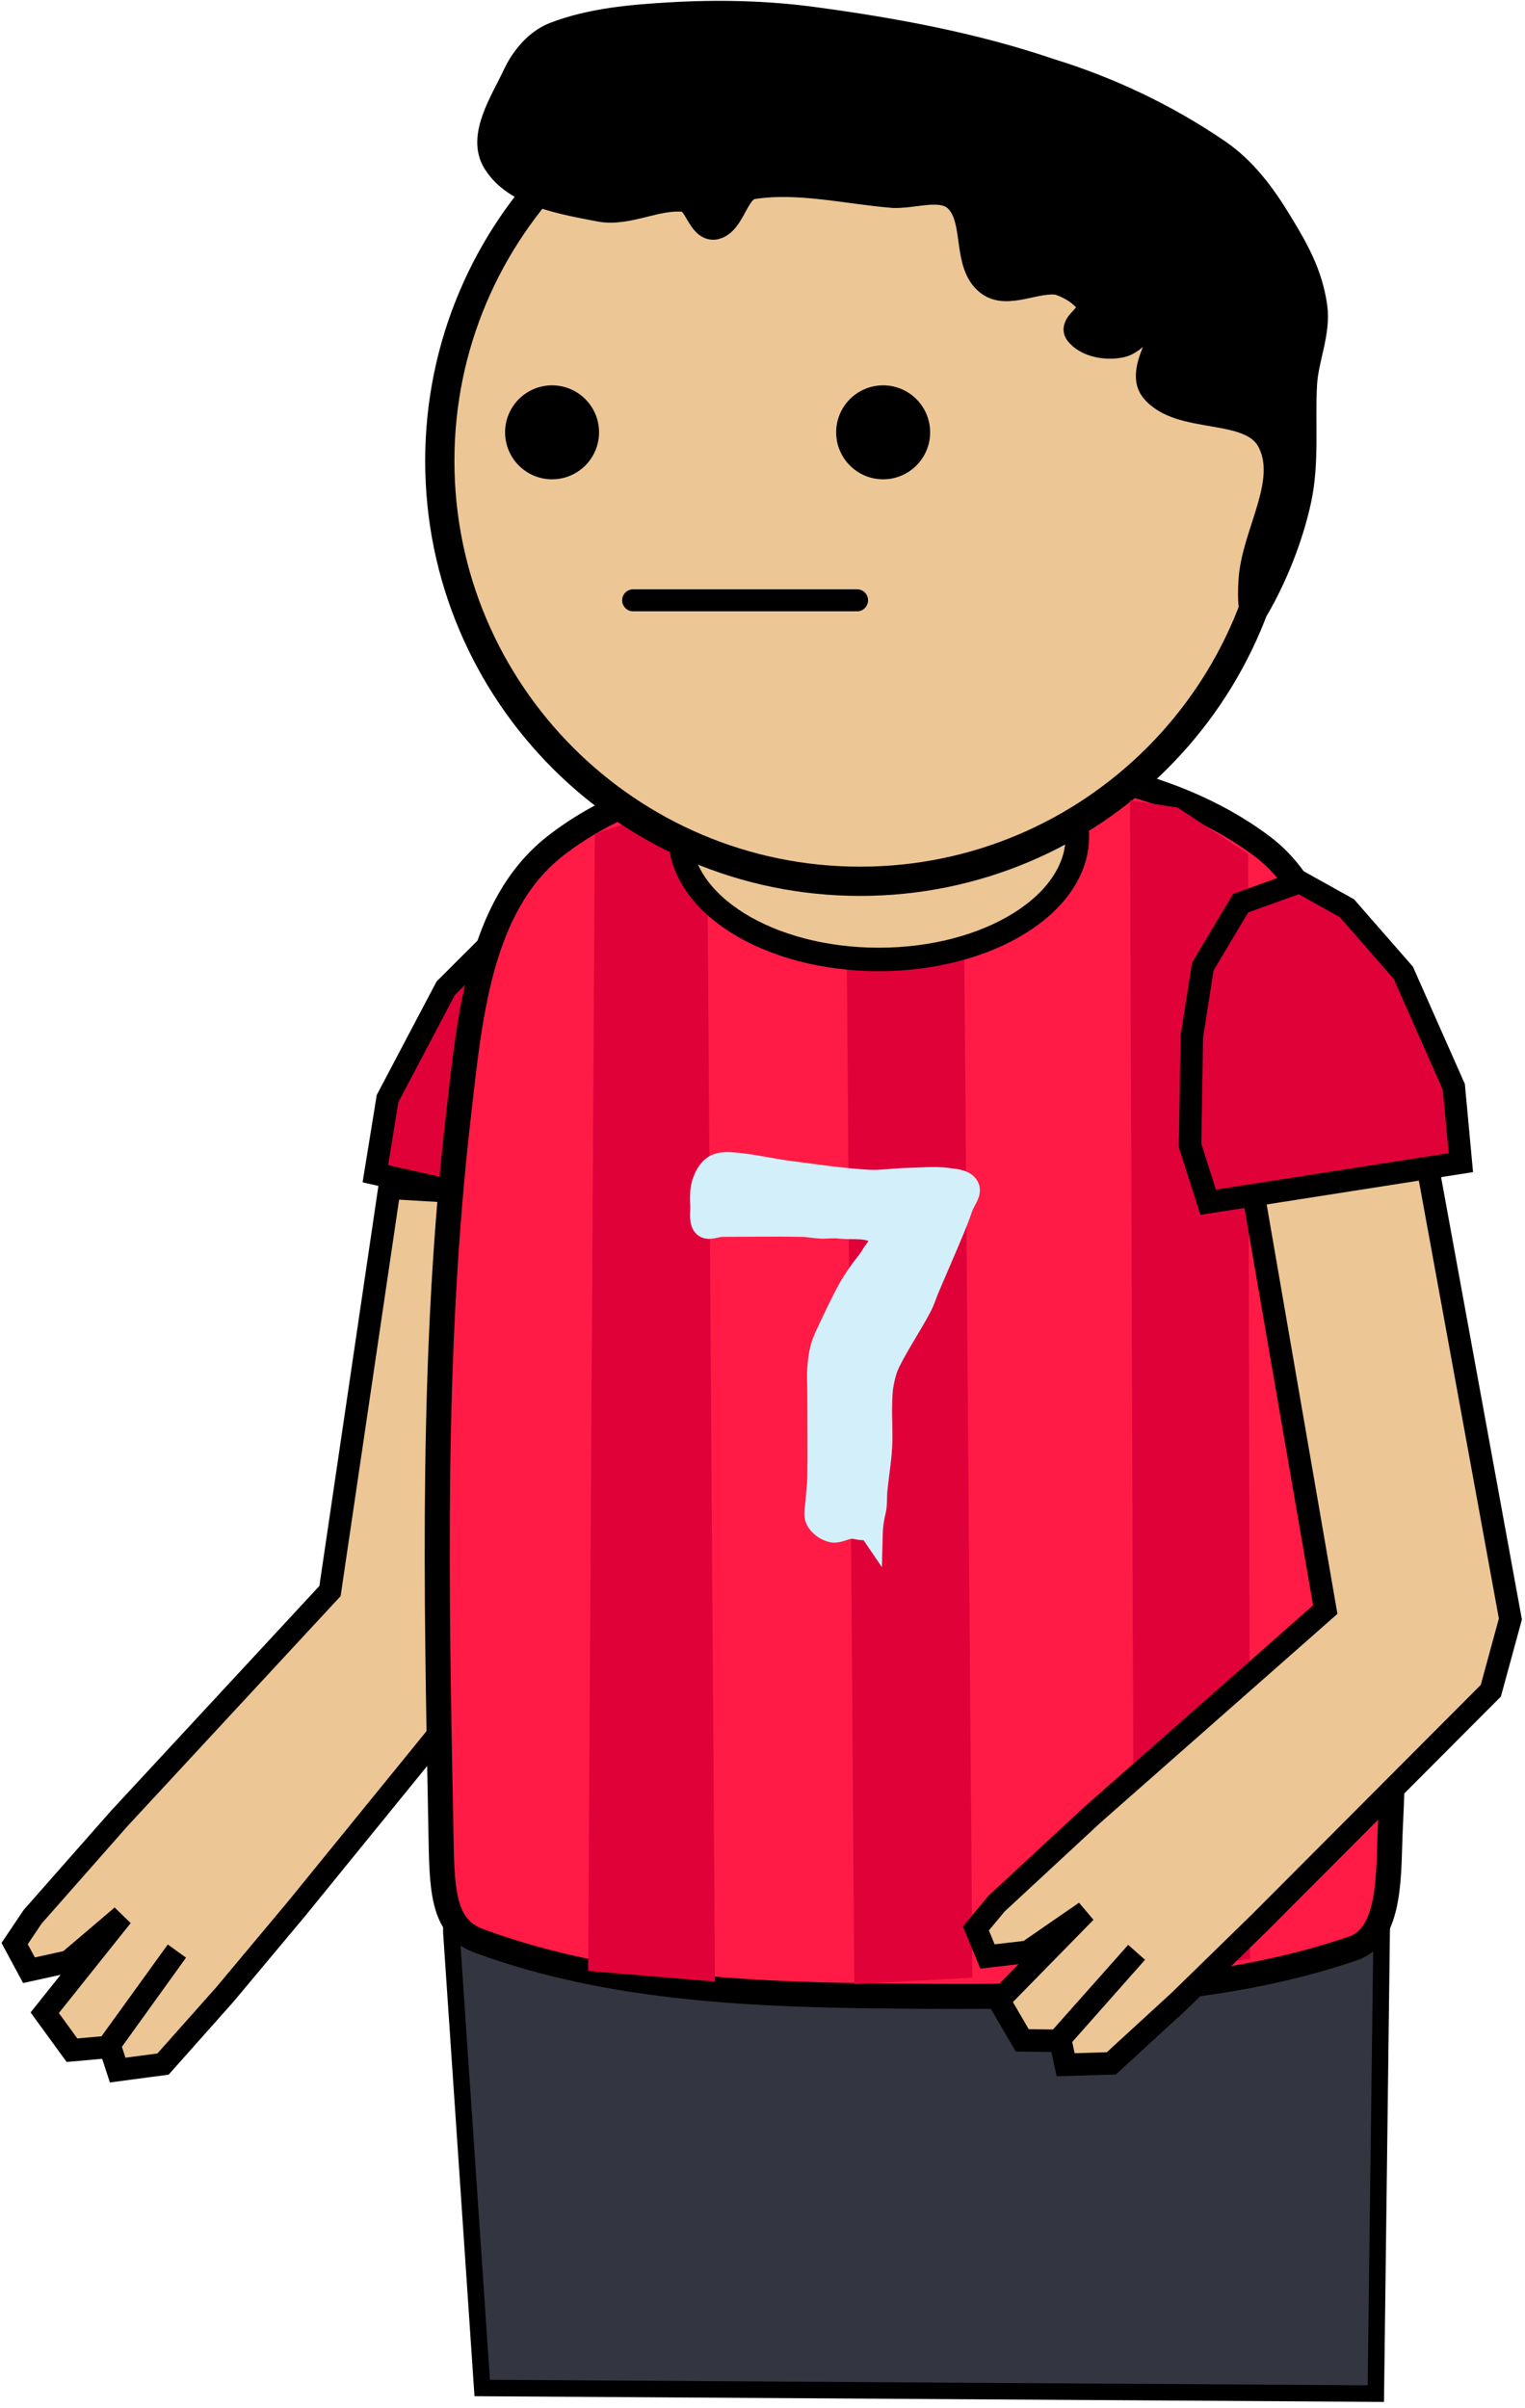 <svg xmlns="http://www.w3.org/2000/svg" xmlns:xlink="http://www.w3.org/1999/xlink" version="1.1" width="135.653" height="214.189" viewBox="17.109 1.09 135.653 214.189">
  <!-- Exported by Scratch - http://scratch.mit.edu/ -->
  <g id="ID0.757233876734972">
    <path id="ID0.11782124871388078" fill="#EDC696" stroke="#000000" stroke-width="2" stroke-linecap="round" d="M 62.93 141.77 L 64.742 107.498 L 51.754 106.738 L 46.463 142.597 L 27.713 162.831 L 20.008 171.575 L 18.41 173.953 L 19.686 176.324 L 23.202 175.55 L 27.953 171.506 L 21.087 180.104 L 23.514 183.437 L 26.683 183.155 L 32.845 174.62 L 26.844 182.963 L 27.576 185.205 L 31.61 184.669 L 37.095 178.501 L 43.511 170.831 L 61.843 148.292 L 62.93 141.77 Z "/>
    <path id="ID0.13247013883665204" fill="#E10139" stroke="#000000" stroke-width="2" stroke-linecap="round" d="M 51.583 98.798 L 56.758 88.983 L 62.16 83.591 L 66.505 81.545 L 71.621 83.797 L 74.592 89.648 L 75.142 95.949 L 74.635 105.595 L 72.684 110.527 L 50.5 105.48 L 51.583 98.798 Z "/>
    <g id="ID0.8168169404380023">
      <path id="ID0.3887670743279159" fill="#333640" stroke="#000000" stroke-width="1.469" d="M 140.265 157.44 L 57.132 157.44 L 57.261 172.99 L 60.003 213.48 L 139.493 213.978 L 140.007 173.255 L 140.265 157.44 Z "/>
      <path id="ID0.5024464935995638" fill="#FF1B45" stroke="#000000" stroke-width="2.225" stroke-linecap="round" d="M 98.665 68.661 C 87.651 68.569 75.15 69.562 66.471 76.357 C 59.702 81.663 58.874 91.816 57.918 100.065 C 55.46 121.191 55.915 142.476 56.324 163.651 C 56.426 168.945 56.343 172.524 59.772 173.736 C 71.56 178.077 84.601 178.534 97.367 178.63 C 110.813 178.732 124.746 178.736 137.521 174.367 C 140.962 173.141 140.591 167.376 140.784 163.651 C 141.356 152.604 140.596 141.509 140.191 130.468 C 139.583 119.574 139.804 108.5 137.744 97.804 C 136.293 90.276 135.479 80.941 129.375 76.357 C 120.945 70.027 109.232 68.569 98.665 68.661 Z "/>
      <path id="ID0.9501931658014655" fill="#E10139" stroke="none" stroke-linecap="round" d="M 79.992 71.978 L 70.022 75.24 L 69.425 176.39 L 80.708 177.332 L 79.992 71.978 Z " stroke-width="0.988"/>
      <path id="ID0.9501931658014655" fill="#E10139" stroke="none" d="M 102.831 78.876 L 92.383 78.876 L 93.1 177.568 L 103.607 176.981 L 102.831 78.876 Z " stroke-width="0.962"/>
      <path id="ID0.1049648616462946" fill="#EDC696" stroke="#000000" stroke-width="2.087" d="M 95.276 64.55 C 90.402 64.55 85.985 65.775 82.787 67.755 C 79.588 69.735 77.608 72.469 77.608 75.487 C 77.608 78.504 79.588 81.238 82.787 83.218 C 85.985 85.198 90.402 86.423 95.276 86.423 C 100.15 86.423 104.567 85.198 107.766 83.218 C 110.965 81.238 112.944 78.504 112.944 75.487 C 112.944 72.469 110.965 69.735 107.766 67.755 C 104.567 65.775 100.15 64.55 95.276 64.55 Z "/>
      <path id="ID0.7782022436149418" fill="#EDC696" stroke="#000000" stroke-width="2.601" d="M 93.618 4.698 C 83.303 4.698 73.956 8.887 67.188 15.655 C 60.42 22.423 56.231 31.77 56.231 42.085 C 56.231 52.4 60.42 61.747 67.188 68.516 C 73.956 75.284 83.303 79.473 93.618 79.473 C 103.933 79.473 113.281 75.284 120.049 68.516 C 126.817 61.747 131.006 52.4 131.006 42.085 C 131.006 31.77 126.817 22.423 120.049 15.655 C 113.281 8.887 103.933 4.698 93.618 4.698 Z "/>
      <path id="ID0.3346423259936273" fill="#000000" stroke="none" d="M 95.667 35.363 C 94.514 35.363 93.469 35.831 92.713 36.587 C 91.956 37.344 91.488 38.389 91.488 39.541 C 91.488 40.694 91.956 41.739 92.713 42.496 C 93.469 43.252 94.514 43.72 95.667 43.72 C 96.82 43.72 97.864 43.252 98.621 42.496 C 99.378 41.739 99.846 40.694 99.846 39.541 C 99.846 38.389 99.378 37.344 98.621 36.587 C 97.864 35.831 96.82 35.363 95.667 35.363 Z " stroke-width="0.557"/>
      <path id="ID0.3346423259936273" fill="#000000" stroke="none" d="M 66.217 35.363 C 65.064 35.363 64.019 35.831 63.263 36.587 C 62.506 37.344 62.038 38.389 62.038 39.541 C 62.038 40.694 62.506 41.739 63.263 42.496 C 64.019 43.252 65.064 43.72 66.217 43.72 C 67.37 43.72 68.414 43.252 69.171 42.496 C 69.928 41.739 70.396 40.694 70.396 39.541 C 70.396 38.389 69.928 37.344 69.171 36.587 C 68.414 35.831 67.37 35.363 66.217 35.363 Z " stroke-width="0.557"/>
      <path id="ID0.5251190410926938" fill="none" stroke="#000000" stroke-width="1.959" stroke-linecap="round" d="M 93.346 54.482 L 73.431 54.482 "/>
      <path id="ID0.9501931658014655" fill="#E10139" stroke="none" stroke-linecap="round" d="M 128.131 77.051 L 121.862 72.919 L 117.624 72.267 L 117.982 176.861 L 128.31 175.302 L 128.131 77.051 Z " stroke-width="0.988"/>
      <path id="ID0.8345567877404392" fill="#D3EFF9" stroke="#D3EFF9" stroke-width="1.778" stroke-linecap="round" d="M 94.735 137.686 C 94.757 136.759 94.878 136.07 95.016 135.512 C 95.165 134.912 95.096 134.269 95.157 133.649 C 95.284 132.355 95.507 131.067 95.579 129.768 C 95.648 128.53 95.548 127.282 95.579 126.042 C 95.595 125.42 95.605 124.789 95.72 124.179 C 95.841 123.539 95.999 122.89 96.282 122.316 C 97.129 120.604 98.208 119.035 99.097 117.349 C 99.381 116.808 99.561 116.207 99.8 115.641 C 100.545 113.88 101.32 112.13 102.051 110.362 C 102.304 109.751 102.541 109.128 102.755 108.499 C 102.963 107.887 103.595 107.215 103.317 106.636 C 103.012 106 102.136 105.95 101.488 105.86 C 100.233 105.687 98.954 105.833 97.689 105.86 C 96.564 105.884 95.437 106.083 94.313 106.015 C 92.008 105.876 89.711 105.534 87.418 105.239 C 85.681 105.016 83.958 104.581 82.212 104.463 C 81.643 104.424 81.006 104.438 80.524 104.773 C 80.04 105.111 79.727 105.73 79.539 106.326 C 79.338 106.962 79.374 107.67 79.398 108.344 C 79.421 108.973 79.247 109.798 79.68 110.207 C 80.106 110.611 80.782 110.207 81.368 110.207 C 83.711 110.207 86.061 110.165 88.403 110.207 C 88.989 110.218 89.528 110.336 90.092 110.362 C 90.653 110.388 91.221 110.296 91.78 110.362 C 92.96 110.503 94.349 110.198 95.298 110.983 C 95.751 111.358 94.892 112.16 94.594 112.691 C 94.278 113.254 93.829 113.714 93.468 114.243 C 93.125 114.748 92.776 115.253 92.484 115.796 C 91.884 116.91 91.333 118.059 90.795 119.212 C 90.536 119.767 90.257 120.322 90.092 120.919 C 89.926 121.521 89.856 122.155 89.81 122.782 C 89.762 123.452 89.81 124.129 89.81 124.8 C 89.81 127.386 89.848 129.978 89.81 132.563 C 89.801 133.209 89.693 133.804 89.669 134.426 C 89.646 135.046 89.408 135.74 89.669 136.289 C 89.936 136.847 90.519 137.236 91.076 137.375 C 91.633 137.515 92.197 137.12 92.765 137.065 C 93.278 137.016 93.875 137.366 94.313 137.065 Z "/>
      <path id="ID0.12530163442716002" fill="#000000" stroke="#000000" stroke-width="2.45" stroke-linecap="round" d="M 80.673 21.181 C 79.468 21.357 79.154 18.867 78.055 18.723 C 75.531 18.406 72.952 20.066 70.451 19.578 C 67.155 18.937 63.034 18.297 61.252 15.45 C 59.858 13.224 61.942 10.151 63.057 7.772 C 63.752 6.29 64.969 4.847 66.498 4.262 C 69.749 3.019 73.328 2.718 76.802 2.517 C 81.01 2.273 85.276 2.367 89.453 2.93 C 96.523 3.884 103.672 5.189 110.484 7.513 C 115.725 9.123 120.776 11.516 125.381 14.658 C 127.685 16.227 129.371 18.482 130.877 20.976 C 132.258 23.249 133.536 25.451 133.95 28.36 C 134.277 30.669 133.161 32.941 133.038 35.305 C 132.857 38.697 133.251 42.176 132.541 45.5 C 131.821 48.863 130.395 52.366 128.801 55.127 C 128.386 55.845 128.431 53.475 128.522 52.456 C 128.89 48.38 132.037 43.899 130.139 40.273 C 128.382 36.918 122.111 38.628 119.736 35.678 C 118.277 33.865 121.73 29.963 120.89 28.785 C 120.296 27.952 118.468 31.275 116.867 31.654 C 115.582 31.959 113.84 31.669 113.033 30.65 C 112.492 29.968 114.519 29.016 114.172 28.253 C 113.708 27.271 112.437 26.475 111.293 26.11 C 109.27 25.752 106.711 27.444 105.076 26.174 C 102.962 24.533 104.175 20.597 102.291 18.762 C 100.92 17.443 98.524 18.423 96.588 18.361 C 92.444 18.03 88.172 16.942 84.037 17.585 C 82.46 17.834 82.234 20.831 80.673 21.181 Z "/>
    </g>
    <path id="ID0.11782124871388078" fill="#EDC696" stroke="#000000" stroke-width="2" stroke-linecap="round" d="M 151.462 145.089 L 143.879 103.591 L 128.528 106.831 L 134.996 144.249 L 114.298 162.485 L 105.749 170.406 L 103.919 172.611 L 104.949 175.099 L 108.525 174.683 L 113.66 171.14 L 105.961 179.001 L 108.038 182.562 L 111.22 182.601 L 118.212 174.732 L 111.399 182.427 L 111.901 184.731 L 115.969 184.605 L 122.049 179.023 L 129.207 172.04 L 149.721 151.468 L 151.462 145.089 Z "/>
    <path id="ID0.13247013883665204" fill="#E10139" stroke="#000000" stroke-width="2" stroke-linecap="round" d="M 146.432 97.758 L 141.939 87.612 L 136.917 81.864 L 132.722 79.527 L 127.464 81.424 L 124.101 87.059 L 123.123 93.307 L 122.97 102.966 L 124.58 108.019 L 147.057 104.497 L 146.432 97.758 Z "/>
  </g>
</svg>